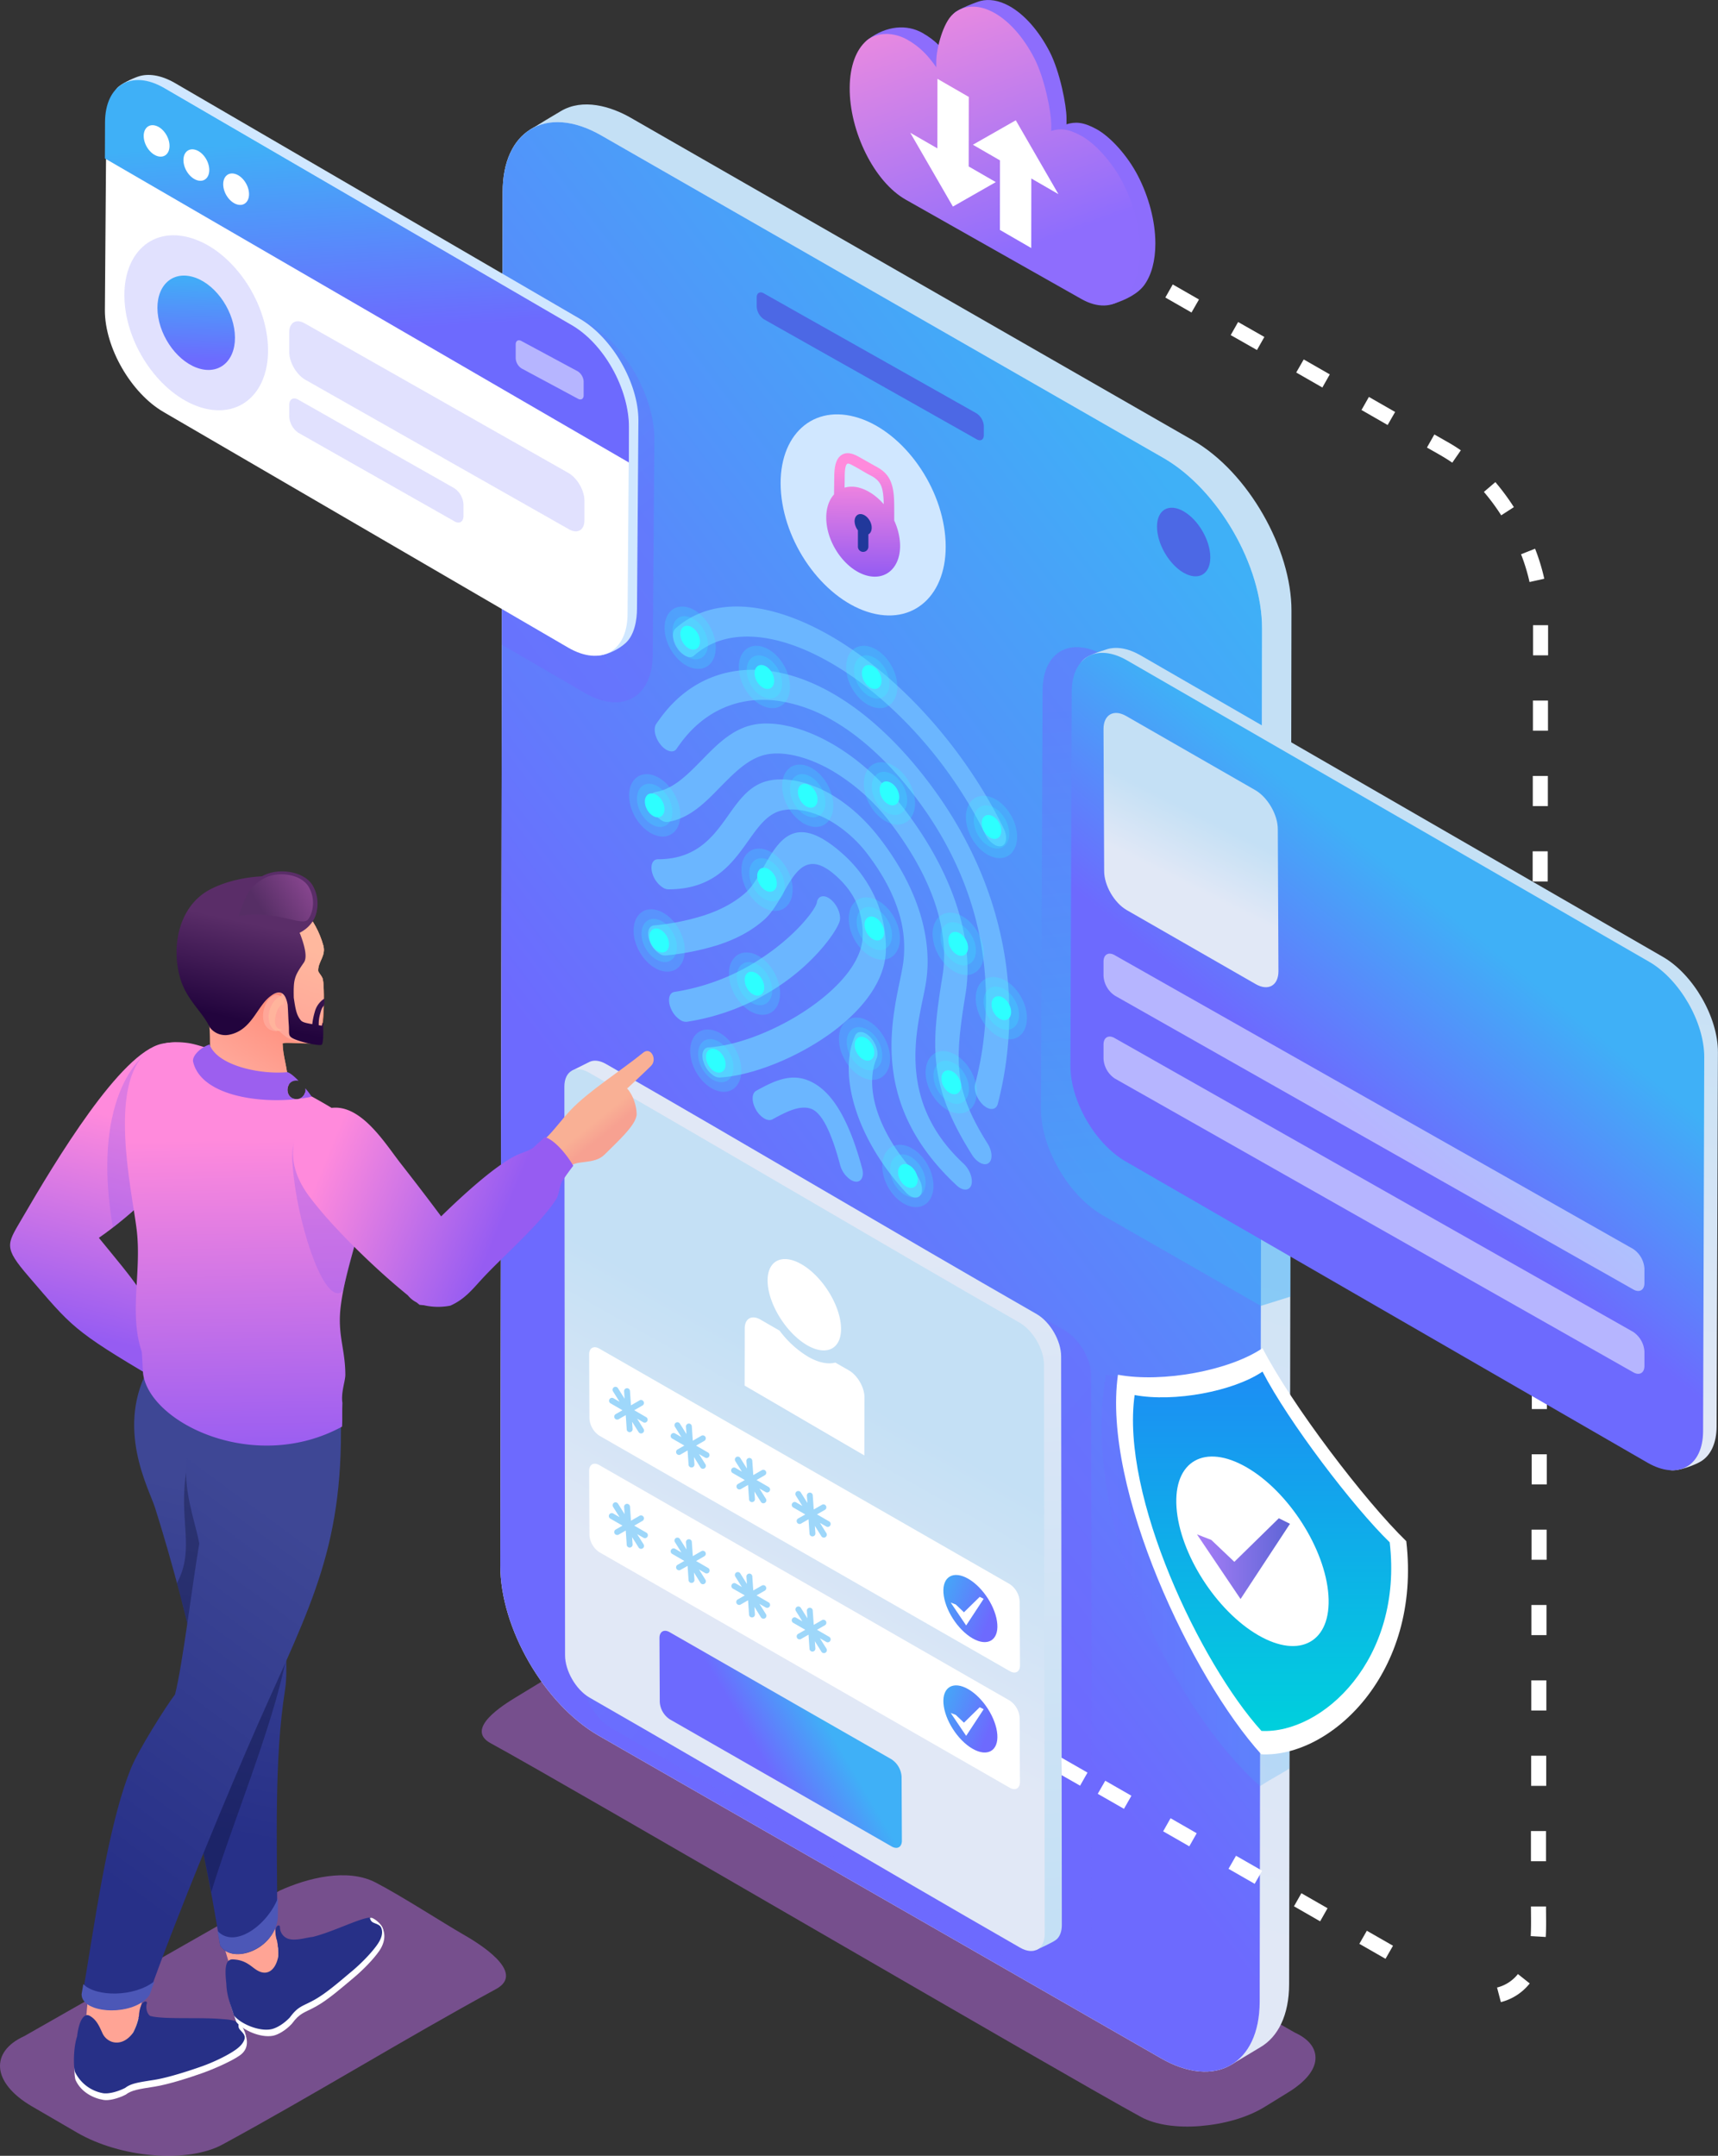 <svg xmlns="http://www.w3.org/2000/svg" xmlns:xlink="http://www.w3.org/1999/xlink" viewBox="0 0 928.05 1164.42"><rect x="0" y="0" width="928.05" height="1164.42" fill="#333333" stroke="none"/><defs><style>.cls-1{isolation:isolate;}.cls-2{fill:#bb6ce9;}.cls-10,.cls-11,.cls-12,.cls-13,.cls-14,.cls-15,.cls-16,.cls-17,.cls-18,.cls-19,.cls-2,.cls-20,.cls-21,.cls-22,.cls-23,.cls-24,.cls-25,.cls-27,.cls-28,.cls-29,.cls-3,.cls-30,.cls-31,.cls-32,.cls-33,.cls-35,.cls-36,.cls-37,.cls-38,.cls-39,.cls-4,.cls-40,.cls-41,.cls-43,.cls-44,.cls-45,.cls-46,.cls-47,.cls-48,.cls-49,.cls-5,.cls-50,.cls-55,.cls-6,.cls-7,.cls-8,.cls-9{fill-rule:evenodd;}.cls-10,.cls-2,.cls-37,.cls-41,.cls-45,.cls-51,.cls-52{opacity:0.5;}.cls-3{fill:url(#GradientFill_6);}.cls-4,.cls-41,.cls-53{fill:#fff;}.cls-5{fill:url(#linear-gradient);}.cls-6{fill:#4c68e5;}.cls-7{fill:#d0e7ff;}.cls-8{fill:url(#linear-gradient-2);}.cls-9{fill:#21389b;}.cls-10,.cls-20,.cls-23,.cls-37,.cls-45,.cls-51,.cls-52{mix-blend-mode:multiply;}.cls-10{fill:url(#linear-gradient-3);}.cls-11{fill:url(#GradientFill_6-2);}.cls-12{fill:url(#GradientFill_6-3);}.cls-13{fill:url(#linear-gradient-4);}.cls-14{fill:url(#linear-gradient-5);}.cls-15{fill:url(#linear-gradient-6);}.cls-16{fill:#9ed7fa;}.cls-17{fill:#ffa495;}.cls-18{fill:#273087;}.cls-19{fill:url(#linear-gradient-7);}.cls-20,.cls-34{fill:#9c5fef;}.cls-20{opacity:0.35;}.cls-21{fill:url(#linear-gradient-8);}.cls-22{fill:#4c57b7;}.cls-23{fill:#060921;opacity:0.3;}.cls-24{fill:url(#linear-gradient-9);}.cls-25{fill:url(#linear-gradient-10);}.cls-26{fill:#e7a376;}.cls-27{fill:url(#linear-gradient-11);}.cls-28{fill:url(#linear-gradient-12);}.cls-29{fill:#ffa698;}.cls-30{fill:#ffb49c;}.cls-31{fill:url(#linear-gradient-13);}.cls-32{fill:#5a2d68;}.cls-33{fill:url(#linear-gradient-14);}.cls-35{fill:url(#GradientFill_7);}.cls-36{fill:url(#linear-gradient-15);}.cls-37{fill:url(#linear-gradient-16);}.cls-38{fill:url(#linear-gradient-17);}.cls-39{fill:#6d6afd;}.cls-39,.cls-43{opacity:0.2;}.cls-40{fill:url(#linear-gradient-18);}.cls-42{fill:#6bb6ff;}.cls-43,.cls-44{fill:#2dffff;}.cls-45{fill:url(#linear-gradient-19);}.cls-46{fill:url(#GradientFill_6-4);}.cls-47{fill:url(#linear-gradient-20);}.cls-48{fill:url(#GradientFill_6-5);}.cls-49{fill:#8d6dfc;}.cls-50{fill:url(#linear-gradient-21);}.cls-52{fill:url(#linear-gradient-22);}.cls-54{fill:url(#linear-gradient-23);}.cls-55{fill:url(#linear-gradient-24);}</style><linearGradient id="GradientFill_6" x1="547.53" y1="378.44" x2="377.65" y2="963.98" gradientUnits="userSpaceOnUse"><stop offset="0" stop-color="#c4e0f5"/><stop offset="1" stop-color="#e1e8f6"/></linearGradient><linearGradient id="linear-gradient" x1="372.71" y1="670.86" x2="734.77" y2="395.97" gradientUnits="userSpaceOnUse"><stop offset="0" stop-color="#6d6afe"/><stop offset="1" stop-color="#3fb0f7"/></linearGradient><linearGradient id="linear-gradient-2" x1="466.03" y1="310.37" x2="466.62" y2="253.32" gradientUnits="userSpaceOnUse"><stop offset="0" stop-color="#965cf2"/><stop offset="1" stop-color="#ff8adc"/></linearGradient><linearGradient id="linear-gradient-3" x1="498.88" y1="866.67" x2="-32.9" y2="399.3" xlink:href="#linear-gradient"/><linearGradient id="GradientFill_6-2" x1="458.76" y1="1045.07" x2="434.82" y2="669.28" xlink:href="#GradientFill_6"/><linearGradient id="GradientFill_6-3" x1="467.66" y1="756.54" x2="398.68" y2="879.91" xlink:href="#GradientFill_6"/><linearGradient id="linear-gradient-4" x1="409.97" y1="946.37" x2="443.59" y2="926.59" xlink:href="#linear-gradient"/><linearGradient id="linear-gradient-5" x1="535.04" y1="873.11" x2="502.91" y2="860.41" xlink:href="#linear-gradient"/><linearGradient id="linear-gradient-6" x1="535.04" y1="932.74" x2="502.91" y2="920.04" xlink:href="#linear-gradient"/><linearGradient id="linear-gradient-7" x1="43.92" y1="720.77" x2="72.58" y2="605.75" xlink:href="#linear-gradient-2"/><linearGradient id="linear-gradient-8" x1="130.38" y1="807.73" x2="93.26" y2="985.3" gradientUnits="userSpaceOnUse"><stop offset="0" stop-color="#3e4795"/><stop offset="1" stop-color="#273088"/></linearGradient><linearGradient id="linear-gradient-9" x1="163.46" y1="827.78" x2="36.89" y2="1000.41" xlink:href="#linear-gradient-8"/><linearGradient id="linear-gradient-10" x1="136.66" y1="789.6" x2="133.46" y2="615.15" xlink:href="#linear-gradient-2"/><linearGradient id="linear-gradient-11" x1="137.22" y1="528.39" x2="112.6" y2="567.24" gradientUnits="userSpaceOnUse"><stop offset="0" stop-color="#ff8a78"/><stop offset="0.37" stop-color="#ff9584"/><stop offset="1" stop-color="#ffa799"/></linearGradient><linearGradient id="linear-gradient-12" x1="144.29" y1="504.96" x2="130.61" y2="545.56" gradientUnits="userSpaceOnUse"><stop offset="0" stop-color="#ffb89e"/><stop offset="1" stop-color="#ffa799"/></linearGradient><linearGradient id="linear-gradient-13" x1="142.83" y1="500.48" x2="131.36" y2="551.4" gradientUnits="userSpaceOnUse"><stop offset="0" stop-color="#5a2d68"/><stop offset="1" stop-color="#22043d"/></linearGradient><linearGradient id="linear-gradient-14" x1="168.63" y1="476.98" x2="142.22" y2="493.08" gradientUnits="userSpaceOnUse"><stop offset="0" stop-color="#8a4791"/><stop offset="1" stop-color="#562e65"/></linearGradient><linearGradient id="GradientFill_7" x1="327.96" y1="600.28" x2="333.61" y2="607.32" gradientUnits="userSpaceOnUse"><stop offset="0" stop-color="#f9b095"/><stop offset="1" stop-color="#f7a191"/></linearGradient><linearGradient id="linear-gradient-15" x1="269.69" y1="663.24" x2="176.33" y2="624.52" xlink:href="#linear-gradient-2"/><linearGradient id="linear-gradient-16" x1="322.63" y1="295.35" x2="167.07" y2="85.5" xlink:href="#linear-gradient"/><linearGradient id="linear-gradient-17" x1="199.44" y1="178.59" x2="193.42" y2="74.36" xlink:href="#linear-gradient"/><linearGradient id="linear-gradient-18" x1="105.53" y1="195.04" x2="106.52" y2="147.78" xlink:href="#linear-gradient"/><linearGradient id="linear-gradient-19" x1="617.96" y1="380.31" x2="641.45" y2="632.2" xlink:href="#linear-gradient"/><linearGradient id="GradientFill_6-4" x1="767.89" y1="481.08" x2="729.87" y2="740.65" xlink:href="#GradientFill_6"/><linearGradient id="linear-gradient-20" x1="727.47" y1="600.34" x2="802.08" y2="508.77" xlink:href="#linear-gradient"/><linearGradient id="GradientFill_6-5" x1="652.07" y1="441.88" x2="635.26" y2="475.22" xlink:href="#GradientFill_6"/><linearGradient id="linear-gradient-21" x1="496.01" y1="-24.84" x2="552.78" y2="134.67" gradientUnits="userSpaceOnUse"><stop offset="0" stop-color="#fd90da"/><stop offset="1" stop-color="#8e6dfd"/></linearGradient><linearGradient id="linear-gradient-22" x1="595.11" y1="847.89" x2="696.7" y2="847.89" xlink:href="#linear-gradient"/><linearGradient id="linear-gradient-23" x1="681.74" y1="742.79" x2="681.74" y2="932.02" gradientUnits="userSpaceOnUse"><stop offset="0" stop-color="#1c8ef4"/><stop offset="1" stop-color="#00cfdd"/></linearGradient><linearGradient id="linear-gradient-24" x1="646.58" y1="841.86" x2="696.83" y2="841.86" gradientUnits="userSpaceOnUse"><stop offset="0" stop-color="#a77ef7"/><stop offset="1" stop-color="#5e65d6"/></linearGradient></defs><g class="cls-1"><g id="Layer_2" data-name="Layer 2"><path class="cls-2" d="M699.52,1097.9,354.78,901c-12.79-5.85-31.59-11.36-44.14-3.72l-32.11,19.56c-6.46,3.94-27.7,17-13.49,24.72,41.79,22.73,308.84,178.76,351.28,201.85,8,4.37,19.77,5.94,32.1,4.92s25-4.34,34.76-10.35l12.83-7.91c9.06-5.59,14.08-11.7,14.57-17.56S707.37,1101.49,699.52,1097.9Z"/><path class="cls-3" d="M696.37,1071.65c0,16.78-6,28.59-15.59,34.15l-15.18,9.12c-52.07-22.22-32.75-286.1-35.92-361.12l16-393.71c-13.45-23.49-65.17-44-53.1-92L440,196.68c-6.78-4.61-184.88-107.75-152.91-127.09C292.4,66.36,297.69,63.1,303,60c11.8-7,26.85-2.67,37.89,3.71h0L644.55,237.92c29.81,17.18,53.19,58.73,53.09,92Z"/><path class="cls-4" d="M271.53,103.72c0-16.45,5.74-28.13,15-33.82,9.73-6,23.37-5.35,38.47,3.37L628.65,247.45c29.39,17,53.19,58.19,53.09,92l-1.26,741.77c-.1,33.77-24.05,47.42-53.45,30.45L323.35,937.45c-29.42-17-53.19-58.19-53.09-92Z"/><path class="cls-5" d="M271.53,103.72c0-16.45,5.74-28.13,15-33.82,9.73-6,23.37-5.35,38.47,3.37L628.65,247.45c29.39,17,53.19,58.19,53.09,92l-1.26,741.77c-.1,33.77-24.05,47.42-53.45,30.45L323.35,937.45c-29.42-17-53.19-58.19-53.09-92Z"/><path class="cls-6" d="M639.34,309.33c8,4.59,14.43.9,14.46-8.24s-6.41-20.28-14.37-24.88S625,275.3,625,284.45,631.38,304.73,639.34,309.33Z"/><path class="cls-6" d="M408.76,160.68c0-2.49,1.77-3.47,3.94-2.18,31.56,17.83,83.28,46.94,114.83,64.77a8.81,8.81,0,0,1,3.92,6.85v4.93c0,2.49-1.77,3.47-3.94,2.18C496,219.4,444.23,190.29,412.68,172.46a8.81,8.81,0,0,1-3.92-6.85Z"/><path class="cls-7" d="M461.68,225.1c24.49,6.48,46.41,35.47,48.94,64.75s-15.26,47.77-39.76,41.29-46.41-35.47-48.94-64.75S437.18,218.62,461.68,225.1Z"/><path class="cls-8" d="M450.54,267l.12-9.41c0-5.67,1-9.34,3.17-11.24,2.55-2.29,5.88-2,10.06.38l9.08,5.11c4.42,2.26,7,5,8.42,8.89,1.37,3.59,1.66,7.93,1.66,13.64v6.8a34.3,34.3,0,0,1,3.06,11.27c1.14,13.09-6.82,21.36-17.78,18.46S447.57,295,446.44,282c-.55-6.37,1.05-11.6,4.1-14.95Zm26.84,5.33c-.07-4.08-.37-7.22-1.27-9.61s-2.69-4.32-5.8-5.89-6.17-3.62-9.27-5.21c-1.85-1.08-3-1.46-3.45-1.07-.85.76-1.28,3.06-1.28,7l-.08,5.84a14.85,14.85,0,0,1,8,.06C469,264.77,473.64,268,477.38,272.33Z"/><path class="cls-9" d="M469.1,288.62v6.65a2.83,2.83,0,0,1-5.66,0v-8.83a8.31,8.31,0,0,1-1.77-4.36c-.27-3,1.58-4.95,4.12-4.28s4.82,3.68,5.08,6.72C471,286.49,470.32,288,469.1,288.62Z"/><path class="cls-10" d="M315.23,583.88c0-8.9,6.33-12.5,14.07-8,82.09,47.08,164,95.82,246.11,142.91,7.74,4.47,14,15.32,14,24.21l.41,325c0,8.89-6.34,12.48-14.08,8-82.09-47.09-164-95.83-246.11-142.91-7.75-4.47-14-15.32-14-24.21Z"/><path class="cls-11" d="M309.07,578.24l9.42-4.71c2.36-1.1,5.49-.79,8.92,1.19C405,619.21,482.41,665.28,560,709.78c7.31,4.22,13.23,14.48,13.21,22.88l.38,307.12c0,3.51-1.06,6.15-2.81,7.72s-8.61,4.53-11,5.76c-77.59-44.5-154.46-96.47-232-141-7.32-4.23-13.24-14.48-13.21-22.89Z"/><path class="cls-12" d="M304.87,586.92c0-8.41,6-11.81,13.29-7.58,77.58,44.5,155,90.56,232.59,135.06,7.32,4.22,13.24,14.48,13.21,22.88l.39,307.12c0,8.41-6,11.8-13.31,7.58-77.58-44.5-155-90.57-232.58-135.06-7.33-4.23-13.24-14.48-13.22-22.89Z"/><path class="cls-4" d="M402.3,717.51c0-2.59.9-4.43,2.36-5.33s3.68-.84,6.06.53l10.4,6a54.09,54.09,0,0,0,15.35,14.06c5.68,3.29,10.78,4.25,14.77,3.21l7.36,4.22c4.63,2.68,8.38,9.18,8.37,14.5l-.06,31.43c-21.56-12.54-43.11-25.18-64.67-37.74l.06-30.85ZM436,726.59c10.93,6.31,19.11,1.65,18.27-10.43s-10.37-27-21.29-33.29-19.11-1.65-18.27,10.42S425.12,720.27,436,726.59Z"/><path class="cls-4" d="M318.25,731.57c0-3.48,2.47-4.89,5.51-3.14Q434.57,792,545.33,855.55A12.07,12.07,0,0,1,550.8,865L551,899.5c0,3.48-2.48,4.89-5.51,3.14Q434.65,839.09,323.88,775.52A12.06,12.06,0,0,1,318.4,766Z"/><path class="cls-13" d="M356.24,884.74c0-3.49,2.48-4.9,5.51-3.14q59.88,34.33,119.8,68.63a12.12,12.12,0,0,1,5.48,9.49l.16,34.47c0,3.48-2.49,4.89-5.52,3.14Q421.79,963,361.87,928.69a12.07,12.07,0,0,1-5.47-9.48Z"/><path class="cls-4" d="M318.25,794.5c0-3.49,2.47-4.9,5.51-3.14Q434.57,854.9,545.33,918.47A12.07,12.07,0,0,1,550.8,928l.16,34.47c0,3.48-2.48,4.89-5.51,3.14Q434.65,902,323.88,838.45A12.06,12.06,0,0,1,318.4,829Z"/><path class="cls-14" d="M525.31,884.89c-8-4.64-15-15.6-15.66-24.47s5.4-12.31,13.43-7.66,15,15.6,15.66,24.47S533.34,889.53,525.31,884.89Z"/><polygon class="cls-4" points="529.24 862.5 531.37 863.56 521.91 877.96 513.56 865.58 516.31 866.65 520.72 870.84 529.24 862.5"/><path class="cls-15" d="M525.31,944.52c-8-4.64-15-15.6-15.66-24.47s5.4-12.31,13.43-7.66,15,15.6,15.66,24.47S533.34,949.16,525.31,944.52Z"/><polygon class="cls-4" points="529.24 922.13 531.37 923.2 521.91 937.59 513.56 925.21 516.31 926.28 520.72 930.47 529.24 922.13"/><path class="cls-16" d="M337.14,751.57a1.59,1.59,0,1,1,3.17-.22l.53,7.72,4.53-2.61a1.59,1.59,0,1,1,1.58,2.75l-4.34,2.5,6.51,3.77a1.59,1.59,0,0,1-1.59,2.75l-3.35-1.94,3.51,5.58a1.59,1.59,0,0,1-2.69,1.69l-3.55-5.64.28,3.93a1.59,1.59,0,0,1-3.18.22l-.53-7.72-3.93,2.26a1.59,1.59,0,0,1-1.58-2.75l3.74-2.15-6.51-3.77a1.59,1.59,0,0,1,1.59-2.75l3.35,1.94-3.51-5.58a1.59,1.59,0,1,1,2.69-1.69l3.55,5.64Z"/><path class="cls-16" d="M370.55,770.67a1.59,1.59,0,1,1,3.17-.21l.53,7.71,4.53-2.61a1.59,1.59,0,1,1,1.58,2.75l-4.34,2.5,6.51,3.77a1.59,1.59,0,0,1-1.59,2.75l-3.34-1.93,3.5,5.57a1.59,1.59,0,0,1-2.69,1.69L374.87,787l.27,3.94a1.59,1.59,0,0,1-3.18.21l-.53-7.71-3.93,2.26a1.59,1.59,0,0,1-1.58-2.75l3.74-2.16-6.51-3.76a1.59,1.59,0,1,1,1.59-2.75l3.35,1.93-3.5-5.58a1.58,1.58,0,1,1,2.68-1.69l3.55,5.65Z"/><path class="cls-16" d="M403.21,789.25a1.59,1.59,0,1,1,3.17-.22l.54,7.72,4.52-2.61a1.59,1.59,0,1,1,1.58,2.75l-4.34,2.5,6.52,3.77a1.59,1.59,0,1,1-1.6,2.75L410.26,804l3.5,5.58a1.59,1.59,0,0,1-2.69,1.69l-3.54-5.64.27,3.94a1.59,1.59,0,1,1-3.17.21l-.54-7.72-3.92,2.26a1.59,1.59,0,0,1-1.59-2.75l3.75-2.15-6.52-3.77a1.59,1.59,0,1,1,1.59-2.75l3.35,1.94-3.5-5.58a1.59,1.59,0,1,1,2.69-1.69l3.54,5.64Z"/><path class="cls-16" d="M435.87,807.82a1.59,1.59,0,0,1,3.17-.21l.54,7.71,4.53-2.6a1.59,1.59,0,0,1,1.58,2.75l-4.35,2.5,6.52,3.76a1.59,1.59,0,1,1-1.59,2.75l-3.35-1.93,3.5,5.58a1.59,1.59,0,0,1-2.69,1.69l-3.54-5.64.27,3.93a1.59,1.59,0,1,1-3.17.21l-.54-7.71-3.92,2.26a1.59,1.59,0,1,1-1.58-2.75L435,818l-6.52-3.77a1.59,1.59,0,0,1,1.6-2.75l3.34,1.93-3.5-5.57a1.59,1.59,0,1,1,2.69-1.69l3.54,5.64Z"/><path class="cls-16" d="M337.14,813.89a1.59,1.59,0,0,1,3.17-.21l.53,7.71,4.53-2.6a1.59,1.59,0,1,1,1.58,2.75l-4.34,2.5,6.51,3.76a1.59,1.59,0,1,1-1.59,2.75l-3.35-1.93,3.51,5.58a1.59,1.59,0,0,1-2.69,1.69l-3.55-5.65.28,3.94a1.59,1.59,0,0,1-3.18.21l-.53-7.71-3.93,2.26a1.59,1.59,0,0,1-1.58-2.75l3.74-2.15-6.51-3.77a1.59,1.59,0,1,1,1.59-2.75l3.35,1.93-3.51-5.57a1.6,1.6,0,0,1,.5-2.19,1.58,1.58,0,0,1,2.19.5l3.55,5.64Z"/><path class="cls-16" d="M370.55,833a1.59,1.59,0,0,1,3.17-.21l.53,7.72,4.53-2.61a1.59,1.59,0,1,1,1.58,2.75l-4.34,2.5,6.51,3.76a1.59,1.59,0,0,1-1.59,2.76l-3.34-1.94,3.5,5.58a1.59,1.59,0,0,1-2.69,1.69l-3.54-5.64.27,3.93a1.59,1.59,0,1,1-3.18.21l-.53-7.71L367.5,848a1.59,1.59,0,0,1-1.58-2.75l3.74-2.15-6.51-3.77a1.59,1.59,0,1,1,1.59-2.75l3.35,1.94-3.5-5.58a1.58,1.58,0,1,1,2.68-1.69l3.55,5.64Z"/><path class="cls-16" d="M403.21,851.57a1.59,1.59,0,0,1,3.17-.21l.54,7.71,4.52-2.6a1.59,1.59,0,1,1,1.58,2.75l-4.34,2.5,6.52,3.76a1.59,1.59,0,1,1-1.6,2.75l-3.34-1.93,3.5,5.58a1.58,1.58,0,0,1-.5,2.19,1.6,1.6,0,0,1-2.19-.5l-3.54-5.65.27,3.94a1.59,1.59,0,1,1-3.17.21l-.54-7.71-3.92,2.26a1.59,1.59,0,1,1-1.59-2.75l3.75-2.15L395.81,858a1.59,1.59,0,0,1,1.59-2.75l3.35,1.93-3.5-5.57a1.59,1.59,0,1,1,2.69-1.69l3.54,5.64Z"/><path class="cls-16" d="M435.87,870.15a1.59,1.59,0,1,1,3.17-.21l.54,7.71,4.53-2.61a1.59,1.59,0,0,1,1.58,2.75l-4.35,2.51,6.52,3.76a1.59,1.59,0,1,1-1.59,2.75l-3.35-1.93,3.5,5.57a1.59,1.59,0,0,1-2.69,1.7l-3.54-5.65.27,3.94a1.59,1.59,0,0,1-3.17.21l-.54-7.71-3.92,2.26a1.59,1.59,0,1,1-1.58-2.75L435,880.3l-6.52-3.77a1.59,1.59,0,0,1,1.6-2.75l3.34,1.93-3.5-5.57a1.59,1.59,0,0,1,2.69-1.7l3.54,5.65Z"/><path class="cls-2" d="M13.05,1099.81l138-78.61c15.05-6.87,36.59-12.35,51.92-4.37,14,7.27,37,22.15,47.15,27.95,7.73,4.41,34.55,20.48,17.84,29.56-49.15,26.73-97.79,56.79-147.7,83.94-9.44,5.13-23.25,7-37.74,5.79s-29.24-5.41-40.88-12.18l-24.48-14.24C6.36,1131.34.62,1123.89.05,1117-.51,1110.26,3.82,1104,13.05,1099.81Z"/><path class="cls-4" d="M54,1096.05c3.13-.07,13.67-10,23.66-5,12,6,34.77.68,46.26,3.44,2,.5,6-1,6.84.4,2.48,4.4,4.88,11-1.21,15.29-4.48,3.17-14.08,7.37-20.37,9.6-6.68,2.37-18.11,6.09-25.77,7.29-8.49,1.33-12.36,1.88-15.53,4.33-4.54,2.29-9.23,3.27-11.85,2.85-5.6-.89-12.12-4.17-15.11-10.54-1-2-1-11,.12-16.73.87-4.56,3.35-9.75,5.34-14.6Z"/><path class="cls-17" d="M78.56,1074.74c-3.79,9.11-2.63,23.2-11.62,28.1-6,3.27-15.43,3.3-19.53-6-2.29-5.21.75-14.11.08-25.55Z"/><path class="cls-18" d="M81.06,1088.85c6.9,2,25.92.66,38,1.64,5.17.41,9.8.37,12.22,5.07,2.22,4.32,1.06,8-4,11.58-4.48,3.17-12.08,6.78-18.37,9-6.68,2.36-18.11,6.09-25.77,7.29-8.49,1.33-12.36,1.87-15.53,4.32-4.54,2.29-9.24,3.27-11.85,2.86a20.9,20.9,0,0,1-15.11-11.22c-.95-2-1-10.28.12-16.06a29.41,29.41,0,0,1,.88-3.4c1-9,3.94-12.71,6.75-11.16,3.86,2.12,5.32,5.94,6.79,9.07a8.83,8.83,0,0,0,5.24,5c4.61,1.46,8.82-1.12,11.55-5.07a32.64,32.64,0,0,0,3.16-9.17c0-.31,0-.62,0-.93.91-7.91,4.76-7.22,4.17-5.55S79,1087.23,81.06,1088.85Z"/><path class="cls-4" d="M128.83,1094.23c-.1,3.06,4.59,3.34,3.23,8.72,2.26-2.21-.89-8.55-2.28-9.52C129.21,1093,128.73,1092.88,128.83,1094.23Z"/><path class="cls-4" d="M132.42,1064.69c2.91-1.14,9.41-14.08,20.5-12.82,4.48.51,11.68-.66,19-2.73,11.65-3.31,27.88-13.73,30.65-12,6,3.71,6.52,10.48,2.29,16.62-3.12,4.52-9,10.53-14.16,14.79-5.45,4.52-13.19,11.43-20,15.2-6.4,3.55-8.53,3.23-13.09,9.4-3.48,3.71-7.54,5.91-10.14,6.42-6.67,1.3-16.34-3-19.82-7.44-2.22-7.17-6.06-13.95-3.6-24.7Z"/><path class="cls-17" d="M147.81,1034.16c-.18,9.87,6.09,22.55-.47,30.41-4.39,5.25-13.14,8.74-20.39,1.56-4-4-4.49-13.4-9.32-23.78Z"/><path class="cls-18" d="M168.92,1046.2l2-.55c11.65-3.31,27.22-11.34,30-9.64,6,3.72,7.19,8.1,2.95,14.24-3.12,4.52-9,10.53-14.16,14.79-5.45,4.52-13.19,11.43-20,15.2-6.41,3.55-8.54,3.24-13.1,9.4-3.47,3.71-7.54,5.91-10.14,6.42-6.66,1.3-16.63-3-20.11-7.48-1.65-5.33-3.91-10.41-4.09-17.12-1-8.77-.36-13.24,3.45-13.13,7.11.21,10,4,13,5.78,6.32,3.94,10.55-1.15,11.58-7.45a36.76,36.76,0,0,0-.58-8.32c-.1-.29-.21-.58-.32-.86-2.07-7.69,1.76-8.46,1.83-6.7a6.6,6.6,0,0,0,5.86,6.72C160.92,1048.08,165.8,1046.46,168.92,1046.2Z"/><path class="cls-4" d="M200.19,1037c1.23,2.8,5.59,1,6.68,6.47,1.08-3-4.49-7.33-6.16-7.6C200,1035.76,199.52,1035.82,200.19,1037Z"/><path class="cls-19" d="M15.46,689.46C38.64,716.35,39,718.44,84.25,745l8.62-16.95c-15.2-31.1-19.74-35.25-39.46-59.46C71.34,656.2,90.61,637.25,99.8,625c29.52-39.41,13.13-66.79-12.38-61.24-22.24,4.84-56.95,62.42-75.82,94.89C3.73,672.16,1.83,673.64,15.46,689.46Z"/><path class="cls-20" d="M61,663c15.53-12,30.87-27.49,38.76-38,29.52-39.41,12.27-66-13.23-60.45C73.26,568.59,49.52,596.75,61,663Z"/><path class="cls-21" d="M141.1,767.66c2.55,28.59,16.88,119.91,12.89,145-6,37.69-4.28,83.24-4.21,123.25-1,16.81-24.13,25.6-30.86,14.92-5.4-35.76-13.09-67.08-16.21-86.95-3.5-22.24-2.34-49.28,3.3-63.9-2.31-16-13.21-57.18-22.3-85.73-3.29-10.31-21.89-43.6-2.63-76.69Z"/><path class="cls-22" d="M150.15,1025.16c0,3-.09,7.49-.08,10.4-1,16.81-24.42,25.93-31.15,15.25-.4-2.64-1-5.25-1.39-7.83C126.58,1052.73,144.31,1040.06,150.15,1025.16Z"/><path class="cls-23" d="M154.61,895.63c-7.54,37.8-28.85,88.3-40.49,126.31-6.06-32.57-21.22-88-8.11-122-1.32-9.1-5.42-26.38-10.39-44.85,10.09-19.12.45-34.39,5.21-61.32,26.71-4.65-13.6-37.25,42.92-2.92C148.8,831.44,153.55,857,154.61,895.63Z"/><path class="cls-24" d="M139.25,931.48c-15.4,34.88-43.83,103.3-58.95,146.11-7.82,11.37-35.71,10.18-35.66-.42,6.16-35.79,13.4-91,26.24-122.38,3.94-9.6,18.45-32.72,23.67-39.58,4.07-15.79,9.16-58.45,13.1-81.54-3.53-19.1-18.94-51,10.66-78.8,11.95,8.49,48.88,13.81,65.62,4.35C186.64,834.67,168.12,866.14,139.25,931.48Z"/><path class="cls-22" d="M83.43,1070.13c-.67,1.87-2,5.65-2.64,7.44-8.06,11.7-36.77,10.48-36.71-.44q.45-2.66.92-5.44C51.85,1078.67,72.55,1078.76,83.43,1070.13Z"/><path class="cls-25" d="M184.17,704.67c4.38-32.66,22.47-64,12.46-89.74-2.15-5.52-5.91-8.19-10.17-11.61-3.52-2.82-11.68-7.69-21.74-13.07a4.58,4.58,0,0,1-4.6,3.4c-4.54,0-5.88-5-4-7.9-20.42-10.43-44.87-21.25-55.19-22.47-50.31-6.52-29.67,77.5-27,101.81,2.49,22.42-4.25,44.46,2.61,64.93.31,2.11.5,10.41.86,12.66,4.52,26.51,60.6,53.33,107.36,27.9.26-3.29,0-6.72.21-12.81-.86-5.68,1.59-11.78,1.58-15.25C186.5,728.1,182,720.72,184.17,704.67Z"/><path class="cls-20" d="M185.24,697.28c2-8.55,4.73-18.38,7.25-28.41,5.06-20.1,9.18-41,4.14-53.94-2.15-5.52-5.91-8.19-10.17-11.61-11.05-8.88-9.4,14.95-26.72,12.9-2.76,3.68-1.91,12-1,19.93C162,664.85,175.77,706.14,185.24,697.28Z"/><path class="cls-26" d="M174.17,528.33c-1-2.11-2.28-3.1-2.31-4.05-.16-4.86,4.32-7.94,2.74-13.63-8.13-29.13-40.19-43.3-65.27-23.38-13.73,10.9-15.33,27.26-11,42,2.74,9.22,10.46,16,14.22,22.07C114,553.56,114.21,558,114,563h0l-.06.38c0,1.07-.1,2.16-.18,3.25.93,13.62,24.22,16.18,42,18.66-.69-9.89-2.85-14.28-3.08-21.5-.47-1.45,15.67.84,18.85-.73C175.47,561.11,175.58,531.25,174.17,528.33Z"/><path class="cls-27" d="M174.17,528.33c-1-2.11-2.28-3.1-2.31-4.05-.16-4.86,4.32-7.94,2.74-13.63-8.13-29.13-40.19-43.3-65.27-23.38-13.73,10.9-15.33,27.26-11,42,2.74,9.22,10.46,16,14.22,22.07,1,1.61.85,13.84.93,17.13,4.16,15.65,32,19.35,42.27,16.82-.69-9.89-2.85-14.28-3.08-21.5-.47-1.45,15.51.68,18.69-.9C175.31,561,175.58,531.25,174.17,528.33Z"/><path class="cls-28" d="M170.92,563.05c-1.69.9-8.66.31-13.86-1.69-3.27-1.25-5.64-4.06-6.14-4.27-2.16-.87-6.93-7.64.47-18.44,7.21-10.52-36.48,16.42-38.79,12.68-3.76-6.08-11.48-12.85-14.22-22.07-4.38-14.73-2.78-31.09,11-42,25.07-19.92,57.14-5.75,65.27,23.38,1.58,5.69-2.9,8.77-2.74,13.63,0,1,1.29,1.94,2.31,4.05C175.58,531.25,174.75,561,170.92,563.05Z"/><path class="cls-29" d="M153,539c-9-8.38-17.66,18.26-3.2,18C144.11,551,148.39,541.52,153,539Z"/><path class="cls-30" d="M152.9,542.86c1.35-3.73.21-5.08-1.43-4.68-1.8.44-4.35,3-5.68,6.89-2.15,6.22.93,14.09,6.94,11-5.17.3-4.69-5.94-3.14-9.78C150.64,543.7,152.27,541.84,152.9,542.86Z"/><path class="cls-29" d="M150.52,544.54c1.45,2.7,1.95,4.3,1.49,5.22-.33.65-1.33,1.38-3-.2A9.39,9.39,0,0,1,150.52,544.54Z"/><path class="cls-31" d="M161.84,503.84l.35-.18c12.07-6.44,10.17-19.76,5.07-24.28-9.85-8.74-36.57-7.83-53.51.9-17.25,8.88-21.48,31-16.32,48.35,3.43,11.56,11.78,17.59,15.95,26.35A10.5,10.5,0,0,0,124,558.85c12-2.47,14.72-15.09,21.9-20.64,3.94-3.05,8-3.86,9.48,4.45.28,3.66.34,7.37.61,10.73.41,5.28-.9,6.27,3.57,8.08,4.3,1.74,12.66,3.45,14.09,2.89,1.12-.44,1.05-7,.84-12-.45,0-.47,1.69-.7,1.66-.44-.06-1-.17-1.61-.24a19.47,19.47,0,0,1,.71-6c.56-1.93.81-3.32,2-4.49.45-.45.44-3.11.24-3.87a12.17,12.17,0,0,0-5.11,7.21,36.23,36.23,0,0,0-1.33,6.56c-2.56-.49-5.14-.87-6.12-2-2.52-2.91-3-6.57-3.88-12.27-.21-10,.23-11.51,5.44-19,1.44-2.06,1.52-6.26-2.06-15.63C162,504.19,161.9,504,161.84,503.84Z"/><path class="cls-32" d="M168.53,498c-3.72,4.66-19.7-6.12-42.07-2,4.79-14.77,7.56-17.91,14.27-22.23,8.76-5.64,23.51-3.34,28.14,4.43C173.3,485.66,171.52,494.27,168.53,498Z"/><path class="cls-33" d="M166.41,496.61c-3.32,4.16-17.57-5.46-37.51-1.79,4.27-13.17,6.74-16,12.73-19.82,7.81-5,21-3,25.08,3.95C170.67,485.58,169.08,493.26,166.41,496.61Z"/><path class="cls-34" d="M161.3,593.52c2.46-.29,4.83-.68,7.06-1.15a35.36,35.36,0,0,0-3.48-4.57A4.88,4.88,0,0,1,161.3,593.52Z"/><path class="cls-34" d="M160.12,593.65c-6.45,0-6.44-10,0-10a6,6,0,0,1,1.15.11c-2.16-2.22-4.38-4.15-6-4.66-14.15,1.39-37.7-3.28-42.06-14.93-4.85,1.5-9.73,6.3-8.85,9.49,4.28,17.49,33.58,22.4,55.84,20Z"/><path class="cls-35" d="M294.27,615.33c4.82-4.47,8.46-9.86,13.94-15.69,9.63-10.25,27.43-21.43,39.25-31.08,4.13-3.37,7.7,3.69,4.26,7.12s-12.54,11.9-12.57,11.92l-.42.27c3.39,3.72,5.1,9.55,5.18,13.82.11,5.72-10.65,15.22-17.25,21.86-5.86,5.9-15.44,2.49-19.29,7C298.92,628.51,296.7,622.64,294.27,615.33Z"/><path class="cls-36" d="M238.3,657c12.19-11.93,29.44-27.58,40.68-33,3-1.45,7.43-2.57,9.3-4.29,2-1.86,5-4.61,6.09-5.55,5.06,1.57,11.32,8.69,15.31,15.49-2,2.57-3.94,5.3-5.88,8.15-1.44,2.11-1.86,7.61-3.28,9.83-8.82,13.77-29.48,31.44-40.74,43.81-5.1,5.6-9.06,10.44-16.49,13.78A34.38,34.38,0,0,1,229,705c-.78-.06-1.56-.13-2.37-.24l-1.6-1.29a14.53,14.53,0,0,1-4.71-3.81c-2.71-2.22-5.53-4.58-8.17-6.86-10-8.62-32.39-29.4-45.4-47-18.14-24.61-4.16-46.74,13.75-47.51,15.39-.65,27.8,19.68,35.85,30C223.63,637.59,231.82,648.27,238.3,657Z"/><path class="cls-37" d="M271.11,147.25,317.06,174c20.16,11.64,36.49,39.92,36.42,63.1l-.86,116.33c-.07,23.17-16.5,32.54-36.68,20.9l-44.83-26.11Z"/><path class="cls-7" d="M62.51,63.07c0-7.06-2.47-11.43.55-15.28,1.92-2.45,8.61-5.43,11.44-6.4,5.48-1.9,12.44-.92,20,3.45L313.08,172.1c17.59,10.16,31.84,34.83,31.78,55.05l-.76,101.48c0,6.26-1.33,14.29-6.14,18.69-3.42,3.13-9.42,6.27-13.89,6.64s-6.35-3.87-12-7.11L93.53,219.59c-17.61-10.17-31.83-34.83-31.78-55.05Z"/><path class="cls-4" d="M57.42,66.06c.06-20.22,14.37-28.4,32-18.23L308,175.1c17.59,10.15,31.83,34.82,31.78,55L339,331.62c-.06,20.22-14.4,28.39-32,18.23L88.44,222.59c-17.61-10.17-31.84-34.83-31.78-55.05Z"/><path class="cls-38" d="M56.73,66.12c.05-20.27,14.41-28.76,32.07-18.56L307.94,175.07c18.41,10.18,31.88,35.26,31.82,55.53l-.06,19.2L56.66,85.57Z"/><path class="cls-4" d="M83.88,67.82c3.84,1,7.26,5.55,7.66,10.13s-2.39,7.47-6.22,6.46-7.26-5.55-7.66-10.13S80.05,66.8,83.88,67.82Z"/><path class="cls-4" d="M105.35,80.85c3.84,1,7.27,5.55,7.66,10.14s-2.38,7.47-6.22,6.46-7.26-5.55-7.66-10.13S101.52,79.84,105.35,80.85Z"/><path class="cls-4" d="M126.83,93.89c3.83,1,7.26,5.55,7.66,10.13s-2.39,7.48-6.23,6.46-7.26-5.55-7.65-10.13S123,92.88,126.83,93.89Z"/><path class="cls-39" d="M102,128.2c21.31,5.64,40.38,30.86,42.59,56.35s-13.28,41.57-34.6,35.93-40.39-30.87-42.59-56.35S80.65,122.56,102,128.2Z"/><path class="cls-40" d="M103.81,149.46c11.49,3,21.77,16.64,23,30.38s-7.16,22.41-18.65,19.38-21.78-16.65-23-30.38S92.32,146.42,103.81,149.46Z"/><path class="cls-39" d="M156.25,179.48c0-5.39,3.84-7.51,8.54-4.72l142.43,80.79c4.7,2.79,8.5,9.43,8.48,14.83v10.67c0,5.4-3.84,7.52-8.53,4.73L164.73,205c-4.7-2.79-8.5-9.44-8.48-14.83Z"/><path class="cls-39" d="M156.25,218.74c0-3.18,2.27-4.43,5-2.79l84.11,47.71a11.28,11.28,0,0,1,5,8.76v6.3c0,3.19-2.27,4.44-5,2.79L161.26,233.8a11.23,11.23,0,0,1-5-8.75Z"/><path class="cls-41" d="M278.57,186.05c0-2,1.43-2.82,3.18-1.81l30.38,16.34a7,7,0,0,1,3.15,5.46v7.47c0,2-1.43,2.82-3.17,1.81L281.73,199a7,7,0,0,1-3.16-5.47Z"/><path class="cls-42" d="M439.86,585.17c9.67,5.58,18.6,18.87,25.86,45.9,1.2,4.45-.51,7.64-3.77,7.14a6.34,6.34,0,0,1-2.2-.81,14.07,14.07,0,0,1-5.93-8.19c-5-18.79-9.85-27.08-14.43-29.73a8.08,8.08,0,0,0-1.11-.54c-6.09-2.31-13.65,1.63-21,5.64-1.22.7-2.83.47-4.43-.46a12.73,12.73,0,0,1-4.47-4.73c-2.46-4.29-2.4-8.85.1-10.23,8.78-4.82,17.87-9.54,27.79-5.71A24.58,24.58,0,0,1,439.86,585.17Z"/><g class="cls-1"><path class="cls-42" d="M540.24,503.67A194.26,194.26,0,0,1,539,596.22c-.76,2.85-3.34,3.54-6.16,1.91a11.16,11.16,0,0,1-1.56-1.12c-3.34-3-5.38-8.08-4.53-11.43A177.34,177.34,0,0,0,528.18,501c-5.71-24.81-17.46-50.53-37.58-75.45-.44-.58-1-1.28-1.64-2.07-12.8-15.42-26-26.77-39-34.28a81.93,81.93,0,0,0-28.75-10.51c-21.75-3.23-41.15,5.1-54.36,23.82a20.12,20.12,0,0,0-1.34,1.91c-1.14,1.74-3.31,1.85-5.55.55a11.27,11.27,0,0,1-3-2.61c-3.06-3.66-4.18-8.72-2.51-11.28a24.57,24.57,0,0,1,1.46-2.08c14.67-20.85,36.41-30.09,60.95-26.46,10.68,1.6,21.86,5.61,33.19,12.15,15,8.66,30.26,21.75,45,39.52l1.93,2.37C520.1,445.24,533.66,475,540.24,503.67Z"/><path class="cls-42" d="M365.92,350.28c-2.74-4-3.21-8.85-1.06-10.81a45.6,45.6,0,0,1,15.93-9.22c19.17-6.43,43.43-.87,68,13.3,1.16.67,2.32,1.36,3.48,2.06C477.83,361.18,503.55,386,524,416.16a258.5,258.5,0,0,1,18.11,31.15c2.17,4.41,1.71,8.74-1,9.65a5,5,0,0,1-3.93-.71,13.16,13.16,0,0,1-4.94-5.61,234,234,0,0,0-16-27.53c-18.25-27-41.31-49.23-64.33-63.21-1-.63-2.08-1.25-3.12-1.85-21.79-12.58-43.24-17.55-60.13-11.9a40.11,40.11,0,0,0-13.79,8c-1.25,1.11-3.1,1-5-.09A12.26,12.26,0,0,1,365.92,350.28Z"/></g><g class="cls-1"><path class="cls-42" d="M494.33,633.63c3.18,3.46,4.62,8.6,3.2,11.44-1.08,2.06-3.39,2.33-5.81.94a11,11,0,0,1-2.54-2.09c-13-14.19-22-29.57-26.72-44-5.09-15.46-5.33-29.75-.61-40.43,1-2.3,3.39-2.65,5.9-1.2a10.74,10.74,0,0,1,2.33,1.87c3.22,3.39,4.78,8.51,3.48,11.47-3.37,7.7-3.24,17.84.36,28.74C477.44,611,484.27,622.62,494.33,633.63Z"/><path class="cls-42" d="M450.43,556.84C431.5,571.05,406.52,581,388.8,582a5.59,5.59,0,0,1-3.05-.86,13.67,13.67,0,0,1-5.53-7c-1.68-4.5-.54-8.24,2.53-8.42,16.55-1,40.11-10.42,58.15-23.94C455.31,531,466,517.93,466,505.27a44.4,44.4,0,0,0-3-16.71c-2.17-5.33-6-10.88-12.31-16.29a32.09,32.09,0,0,0-4.81-3.48c-11.31-6.53-16.84,3.19-22.47,13-3.16,5.65-6.41,11.24-10.62,15-7.08,6.25-15.49,10.54-24.66,13.55a139.75,139.75,0,0,1-28.48,5.73,5.31,5.31,0,0,1-3.23-.83,13.66,13.66,0,0,1-5.42-6.68c-1.77-4.45-.79-8.33,2.2-8.7a129.51,129.51,0,0,0,27.14-5.43c8.41-2.76,16.13-6.65,22.52-12.33,3.52-3.11,6.41-8.17,9.25-13.17,7.44-13.05,14.77-25.93,32.33-15.79a62.28,62.28,0,0,1,9.27,6.74,71,71,0,0,1,20,27.24,66.17,66.17,0,0,1,4.85,25.44C478.56,529.06,466.61,544.65,450.43,556.84Z"/><path class="cls-42" d="M520.51,628.51c3.34,3.14,5.22,8.26,4.2,11.52-.86,2.61-3.37,3.19-6.08,1.63a10.38,10.38,0,0,1-1.83-1.37c-44.93-41.76-36.09-84.57-30.73-110.42.78-3.68,1.43-7,1.84-9.79a63.87,63.87,0,0,0-2.86-28.7c-2.88-8.85-7.9-18.76-16-29.48a69.36,69.36,0,0,0-20.39-18.42c-.71-.41-1.41-.79-2.12-1.16-9.43-4.84-18.27-6-24.49-4.49-7.51,1.83-12.41,8.65-17.72,16.16-8.84,12.43-18.73,26.34-43.27,26.37a5.76,5.76,0,0,1-2.85-.87,13.92,13.92,0,0,1-5.65-7.24c-1.52-4.5-.26-8.13,2.85-8.14,21.15,0,30.07-12.56,38-23.7,6-8.53,11.64-16.29,21.33-18.63,8-1.94,19.22-.5,31.19,5.67,1,.5,1.95,1,2.93,1.6,9.07,5.24,18.46,13.25,27,24.56,10.38,13.64,16.88,26.58,20.68,38.29,4.8,14.88,5.25,27.57,3.85,37.43-.41,3.1-1.15,6.66-2,10.64C494,561.43,486.61,597.07,520.51,628.51Z"/><path class="cls-42" d="M533.46,617.62c2.61,4.15,2.88,8.9.57,10.58-1.26.95-3,.77-4.77-.24a12.53,12.53,0,0,1-4.14-4.16c-11.85-18.76-17.46-33.41-19.28-48.75-1.69-14.43.17-28.8,3.29-47.92,1.72-10.46,1.12-23.8-4.05-39.26-4.28-12.73-11.71-27.08-23.53-42.67a109.82,109.82,0,0,0-32.08-28.94l-1.67-.94c-13.38-7.35-26-9.7-34.57-7.62-9.29,2.24-16.62,9.8-24,17.25-8.34,8.6-16.68,17.09-28.43,19a5.34,5.34,0,0,1-3.43-.81,13.57,13.57,0,0,1-5.31-6.41c-1.85-4.46-1-8.46,2-8.94,9.73-1.57,17.31-9.35,25-17.18,7.93-8.13,15.91-16.28,26.9-18.93,10.5-2.52,25.63.23,41.63,9,.63.34,1.26.7,1.9,1.06,13.12,7.58,26.77,19.17,38.93,35.17,14,18.43,22.87,35.7,28.07,51.28,6.45,19.26,7.21,35.7,5.11,48.5-2.91,17.89-4.65,31.18-3.19,43.48C519.72,591.55,524.09,602.8,533.46,617.62Z"/></g><path class="cls-42" d="M419.49,533.45a123.55,123.55,0,0,1-48.41,18.44,5.34,5.34,0,0,1-3.38-.83,13.62,13.62,0,0,1-5.32-6.42c-1.85-4.45-1-8.46,2-8.89a117.59,117.59,0,0,0,46-17.58c19.86-12.84,30.35-27.29,30.89-30.74.52-3.24,3.22-4.22,6.25-2.47a11.46,11.46,0,0,1,1,.69c3.46,2.69,5.79,7.8,5.18,11.38C452.89,501.57,441.17,519.44,419.49,533.45Z"/><path class="cls-43" d="M354.68,491.52c7.6,2,14.4,11,15.18,20.09s-4.73,14.82-12.33,12.81-14.4-11-15.19-20.09S347.08,489.51,354.68,491.52Z"/><path class="cls-43" d="M355.12,496.58c5.26,1.39,10,7.62,10.51,13.91s-3.28,10.26-8.54,8.87-10-7.62-10.51-13.91S349.85,495.19,355.12,496.58Z"/><path class="cls-44" d="M355.56,501.66c2.91.77,5.52,4.22,5.82,7.71s-1.82,5.68-4.73,4.91-5.52-4.22-5.82-7.7S352.64,500.89,355.56,501.66Z"/><path class="cls-43" d="M412.91,458.73c7.6,2,14.4,11,15.19,20.09s-4.74,14.82-12.34,12.81-14.4-11-15.19-20.09S405.31,456.72,412.91,458.73Z"/><path class="cls-43" d="M413.35,463.79c5.26,1.39,10,7.62,10.51,13.91s-3.28,10.26-8.54,8.87-10-7.62-10.51-13.91S408.09,462.4,413.35,463.79Z"/><path class="cls-44" d="M413.79,468.87c2.91.77,5.52,4.22,5.82,7.71s-1.81,5.68-4.73,4.91-5.52-4.22-5.82-7.7S410.87,468.1,413.79,468.87Z"/><path class="cls-43" d="M470.88,485.06c7.6,2,14.4,11,15.19,20.09S481.33,520,473.73,518s-14.4-11-15.18-20.09S463.28,483.05,470.88,485.06Z"/><path class="cls-43" d="M471.32,490.12c5.26,1.39,10,7.62,10.51,13.91s-3.27,10.26-8.54,8.87-10-7.62-10.51-13.91S466.06,488.73,471.32,490.12Z"/><path class="cls-44" d="M471.76,495.2c2.91.77,5.52,4.22,5.82,7.71s-1.81,5.68-4.73,4.91-5.52-4.22-5.82-7.71S468.85,494.43,471.76,495.2Z"/><path class="cls-43" d="M406.14,514.84c7.6,2,14.4,11,15.19,20.09s-4.74,14.82-12.34,12.81-14.4-11-15.18-20.09S398.54,512.83,406.14,514.84Z"/><path class="cls-43" d="M406.58,519.9c5.26,1.39,10,7.62,10.51,13.91s-3.27,10.26-8.54,8.87-10-7.62-10.51-13.91S401.32,518.51,406.58,519.9Z"/><path class="cls-44" d="M407,525c2.91.77,5.52,4.22,5.82,7.7s-1.81,5.69-4.73,4.92-5.52-4.22-5.82-7.71S404.11,524.21,407,525Z"/><path class="cls-43" d="M385.24,556.45c7.6,2,14.4,11,15.18,20.09s-4.73,14.82-12.33,12.81-14.4-11-15.19-20.09S377.64,554.44,385.24,556.45Z"/><path class="cls-43" d="M385.68,561.51c5.26,1.39,10,7.62,10.51,13.91s-3.28,10.26-8.54,8.87-10-7.62-10.51-13.91S380.42,560.12,385.68,561.51Z"/><path class="cls-44" d="M386.12,566.59c2.91.77,5.52,4.22,5.82,7.7s-1.82,5.69-4.73,4.92-5.52-4.22-5.82-7.71S383.2,565.82,386.12,566.59Z"/><path class="cls-43" d="M465.58,550c7.59,2,14.39,11,15.18,20.09S476,584.9,468.43,582.89s-14.4-11-15.19-20.09S458,548,465.58,550Z"/><path class="cls-43" d="M466,555.05c5.27,1.39,10,7.62,10.52,13.91s-3.28,10.26-8.54,8.87-10-7.62-10.52-13.91S460.75,553.66,466,555.05Z"/><path class="cls-44" d="M466.45,560.13c2.92.77,5.53,4.22,5.83,7.7s-1.82,5.69-4.73,4.92-5.53-4.23-5.83-7.71S463.54,559.36,466.45,560.13Z"/><path class="cls-43" d="M489,618.72c7.6,2,14.4,11,15.19,20.09s-4.74,14.82-12.34,12.81-14.4-11-15.18-20.09S481.4,616.71,489,618.72Z"/><path class="cls-43" d="M489.44,623.78c5.26,1.39,10,7.62,10.52,13.91s-3.28,10.26-8.55,8.87-10-7.62-10.51-13.91S484.18,622.39,489.44,623.78Z"/><path class="cls-44" d="M489.88,628.86c2.92.77,5.52,4.22,5.82,7.71s-1.81,5.68-4.73,4.91-5.52-4.22-5.82-7.7S487,628.09,489.88,628.86Z"/><path class="cls-43" d="M512.42,568.12c7.6,2,14.4,11,15.18,20.09S522.87,603,515.27,601s-14.4-11-15.19-20.09S504.82,566.11,512.42,568.12Z"/><path class="cls-43" d="M512.86,573.18c5.26,1.39,10,7.62,10.51,13.91s-3.28,10.26-8.54,8.87-10-7.62-10.52-13.91S507.59,571.79,512.86,573.18Z"/><path class="cls-44" d="M513.3,578.26c2.91.77,5.52,4.22,5.82,7.7s-1.82,5.69-4.73,4.91-5.52-4.22-5.83-7.7S510.38,577.49,513.3,578.26Z"/><path class="cls-43" d="M516.2,493.34c7.6,2,14.4,11,15.18,20.09s-4.73,14.82-12.33,12.81-14.4-11-15.19-20.08S508.6,491.33,516.2,493.34Z"/><path class="cls-43" d="M516.64,498.4c5.26,1.4,10,7.62,10.51,13.91s-3.28,10.27-8.54,8.87-10-7.62-10.51-13.91S511.37,497,516.64,498.4Z"/><path class="cls-44" d="M517.08,503.49c2.91.77,5.52,4.22,5.82,7.7s-1.82,5.68-4.73,4.91-5.52-4.22-5.82-7.7S514.16,502.72,517.08,503.49Z"/><path class="cls-43" d="M479.05,412.08c7.6,2,14.4,11,15.19,20.09S489.5,447,481.9,445s-14.4-11-15.19-20.09S471.45,410.07,479.05,412.08Z"/><path class="cls-43" d="M479.49,417.14c5.26,1.4,10,7.62,10.51,13.91s-3.28,10.27-8.54,8.87S471.49,432.3,471,426,474.23,415.75,479.49,417.14Z"/><path class="cls-44" d="M479.93,422.23c2.91.77,5.52,4.22,5.82,7.7s-1.81,5.68-4.73,4.91-5.52-4.22-5.82-7.7S477,421.45,479.93,422.23Z"/><path class="cls-43" d="M434.91,413.36c7.6,2,14.4,11,15.18,20.09s-4.73,14.82-12.33,12.81-14.4-11-15.19-20.09S427.31,411.35,434.91,413.36Z"/><path class="cls-43" d="M435.35,418.42c5.26,1.39,10,7.62,10.51,13.91s-3.28,10.26-8.54,8.87-10-7.62-10.52-13.91S430.08,417,435.35,418.42Z"/><path class="cls-44" d="M435.79,423.5c2.91.77,5.52,4.22,5.82,7.71s-1.82,5.68-4.73,4.91-5.52-4.22-5.83-7.7S432.87,422.73,435.79,423.5Z"/><path class="cls-43" d="M352.22,418.55c7.6,2,14.4,11,15.19,20.09s-4.74,14.82-12.34,12.81-14.4-11-15.18-20.09S344.62,416.54,352.22,418.55Z"/><path class="cls-43" d="M352.66,423.61c5.26,1.39,10,7.62,10.51,13.91s-3.27,10.26-8.54,8.87-10-7.62-10.51-13.91S347.4,422.22,352.66,423.61Z"/><path class="cls-44" d="M353.1,428.69c2.92.77,5.52,4.22,5.82,7.7s-1.81,5.69-4.73,4.92-5.52-4.23-5.82-7.71S350.19,427.92,353.1,428.69Z"/><path class="cls-43" d="M371.4,328c7.6,2,14.4,11,15.19,20.09s-4.74,14.82-12.34,12.81-14.4-11-15.18-20.09S363.8,326,371.4,328Z"/><path class="cls-43" d="M371.84,333.06c5.26,1.39,10,7.62,10.52,13.91s-3.28,10.26-8.54,8.87-10-7.62-10.52-13.91S366.58,331.67,371.84,333.06Z"/><path class="cls-44" d="M372.28,338.14c2.92.77,5.52,4.22,5.83,7.7s-1.82,5.69-4.74,4.92-5.52-4.22-5.82-7.71S369.37,337.37,372.28,338.14Z"/><path class="cls-43" d="M469.47,349.2c7.6,2,14.4,11,15.19,20.09s-4.74,14.82-12.34,12.81-14.4-11-15.18-20.09S461.87,347.19,469.47,349.2Z"/><path class="cls-43" d="M469.91,354.26c5.26,1.39,10,7.62,10.51,13.91s-3.27,10.26-8.54,8.87-10-7.62-10.51-13.91S464.65,352.87,469.91,354.26Z"/><path class="cls-44" d="M470.35,359.34c2.91.77,5.52,4.22,5.82,7.7s-1.81,5.69-4.73,4.92-5.52-4.23-5.82-7.71S467.44,358.57,470.35,359.34Z"/><path class="cls-43" d="M534.18,430.21c7.6,2,14.4,11,15.18,20.09s-4.73,14.82-12.33,12.81-14.4-11-15.19-20.09S526.58,428.2,534.18,430.21Z"/><path class="cls-43" d="M534.61,435.27c5.27,1.4,10,7.62,10.52,13.91s-3.28,10.26-8.54,8.87-10-7.62-10.52-13.91S529.35,433.88,534.61,435.27Z"/><path class="cls-44" d="M535.06,440.36c2.91.77,5.52,4.22,5.82,7.7s-1.82,5.68-4.73,4.91-5.52-4.22-5.83-7.7S532.14,439.58,535.06,440.36Z"/><path class="cls-43" d="M539.48,528.09c7.6,2,14.4,11,15.19,20.09S549.93,563,542.33,561s-14.4-11-15.18-20.09S531.88,526.08,539.48,528.09Z"/><path class="cls-43" d="M539.92,533.15c5.26,1.4,10,7.62,10.51,13.91s-3.27,10.26-8.54,8.87-10-7.62-10.51-13.91S534.66,531.76,539.92,533.15Z"/><path class="cls-44" d="M540.36,538.24c2.92.77,5.52,4.22,5.82,7.7s-1.81,5.68-4.73,4.91-5.52-4.22-5.82-7.7S537.45,537.46,540.36,538.24Z"/><path class="cls-43" d="M411.49,349.2c7.6,2,14.4,11,15.19,20.09s-4.74,14.82-12.34,12.81-14.4-11-15.18-20.09S403.89,347.19,411.49,349.2Z"/><path class="cls-43" d="M411.93,354.26c5.26,1.39,10,7.62,10.51,13.91s-3.27,10.26-8.54,8.87-10-7.62-10.51-13.91S406.67,352.87,411.93,354.26Z"/><path class="cls-44" d="M412.37,359.34c2.91.77,5.52,4.22,5.82,7.7s-1.81,5.69-4.73,4.92-5.52-4.23-5.82-7.71S409.46,358.57,412.37,359.34Z"/><path class="cls-4" d="M506.44,80.72l-4.05,7.06-14.13-8.1,4.05-7.07,14.13,8.11ZM593,968.89l4.05-7.06,14.13,8.1L607.16,977,593,968.89Zm-19.67-19.56,14.13,8.1-4,7.06-10-5.7Zm55,39.82,4-7.07,14.12,8.11-4,7.06-14.12-8.1Zm35.31,20.25,4.05-7.06,14.12,8.1-4.05,7.06-14.12-8.1ZM699,1029.65l4-7.06,14.13,8.1-4,7.07L699,1029.65Zm35.31,20.26,4.05-7.06,14.13,8.1-4.05,7.06-14.13-8.1Zm76.45,31.49a28.93,28.93,0,0,0,15.58-10.09l-6.37-5.07a20.69,20.69,0,0,1-11.28,7.28l2.07,7.88ZM835,1046.25c.33-5.45.14-11.09.15-16.51l-8.14,0c0,5.28.18,10.75-.14,16l8.13.48Zm.19-40.94H827L827,989l8.14,0,0,16.28Zm.07-40.71h-8.14l0-16.28h8.14l0,16.28Zm.08-40.71h-8.15l0-16.28h8.14l0,16.28Zm.07-40.71h-8.15l0-16.28h8.14l0,16.28Zm.07-40.7-8.14,0,0-16.28h8.14l0,16.29Zm.07-40.71-8.14,0,0-16.28h8.15l0,16.29Zm.07-40.71h-8.14l0-16.29h8.15l0,16.29Zm.07-40.71H827.5l0-16.29h8.14l0,16.29Zm.07-40.71h-8.14l0-16.29,8.14,0,0,16.28Zm.07-40.71h-8.15l0-16.29,8.14,0,0,16.28Zm.06-40.71H827.7l0-16.28h8.14l0,16.28Zm.07-40.71h-8.14l0-16.28h8.14l0,16.28ZM836,516.8h-8.14l0-16.28H836l0,16.28Zm.07-40.7-8.14,0,0-16.28h8.14l0,16.29Zm.07-40.71-8.14,0,0-16.28h8.14l0,16.29Zm.07-40.71-8.14,0,0-16.28h8.14l0,16.29Zm.06-40.71h-8.14l0-16.29,8.14,0,0,16.28Zm-2.09-41.45a108.29,108.29,0,0,0-4.94-16.15l-7.58,3a101.68,101.68,0,0,1,4.58,15l7.94-1.77Zm-16.4-38.6a124.5,124.5,0,0,0-10-13.52l-6.19,5.3a112.09,112.09,0,0,1,9.35,12.64l6.84-4.42Zm-28.69-30.73c-1.84-1.28-3.68-2.45-5.61-3.59l.12.07-8.77-5-4,7.06c4.61,2.64,9.31,5.14,13.68,8.17l4.63-6.69Zm-35.44-20.7-4.06,7.07-14.12-8.11,4-7.06,14.13,8.1Zm-35.32-20.25-4,7.06-14.12-8.1,4.05-7.06,14.12,8.1ZM683,182l-4,7.06L664.82,181l4-7.07L683,182Zm-35.31-20.26-4.05,7.06-14.13-8.1,4-7.06,14.13,8.1Zm-35.31-20.25-4.06,7.06-14.12-8.1,4-7.06,14.13,8.1Zm-35.32-20.26-4,7.07-14.12-8.11,4.05-7.06,14.12,8.1ZM541.75,101l-4,7.06-14.12-8.1,4-7.06Z"/><path class="cls-45" d="M563.18,373.16c.06-21.14,15-29.69,33.45-19.06l100.46,58,0,288.24-16,5-85.54-49c-18.42-10.63-33.3-36.42-33.24-57.56Z"/><path class="cls-46" d="M586.32,371.12c0-5.39-4.2-9.77-2.34-13.23,2-3.74,10.34-6,13.91-7.19,5.08-1.61,11.45-.64,18.37,3.35l282,162.77c16.47,9.51,29.8,32.61,29.75,51.53l-.71,202c0,9.27-3.27,15.84-8.5,19-3.19,1.93-12.19,5.47-16.6,4.71-3.1-.54-1.38-4.65-4.85-6.65l-282-162.78c-16.49-9.52-29.8-32.6-29.75-51.53Z"/><path class="cls-47" d="M578.93,373.78c.05-18.92,13.46-26.58,29.94-17.06l282,162.77c16.47,9.51,29.8,32.61,29.75,51.53L920,773c-.06,18.92-13.48,26.57-30,17.06L608,627.28c-16.49-9.52-29.8-32.6-29.75-51.53Z"/><path class="cls-48" d="M596.11,393.76c0-7.75,5.51-10.89,12.27-7l69.69,40c6.75,3.89,12.21,13.35,12.19,21.1l.35,76.7c0,7.75-5.52,10.89-12.27,7l-69.69-40c-6.76-3.9-12.21-13.36-12.19-21.11Z"/><path class="cls-41" d="M596.12,519.38c0-3.88,2.76-5.41,6.14-3.4L882.2,674.59a13.76,13.76,0,0,1,6.11,10.68V693c0,3.89-2.77,5.41-6.15,3.4L602.22,537.76a13.73,13.73,0,0,1-6.1-10.69Z"/><path class="cls-41" d="M596.12,564.17c0-3.89,2.76-5.41,6.14-3.4L882.2,719.37a13.76,13.76,0,0,1,6.11,10.69v7.69c0,3.88-2.77,5.41-6.15,3.4L602.22,582.54a13.72,13.72,0,0,1-6.1-10.68Z"/><path class="cls-49" d="M498.13,17.69c7.14,4,11.32,8.58,16,15.17-.05-1.15-.11,3.07-.07-3.46s-3.71-17.06,1.4-22.34c2-2.09,11.87-5.94,14.24-6.55,4.54-1.16,9.8-.37,15.43,2.7C553.62,7.88,561.36,17,567,27.92s9.13,29.24,9.12,35.84,0,2.28-.09,3.39c4.75-1.43,9-1.41,16.37,2.65S609,83.9,614.73,95s9.37,24.26,9.39,36.44c0,9.52-2.14,17.07-5.84,22.31s-10.91,8.38-16,10.07c-14.61,5.08-42.79-24.55-57.66-33l-47.09-26.64c-8.51-4.81-16.14-14-21.6-24.95s-8.74-23.67-8.63-35.55c.06-6.94-5-17.35,1.56-22.34C479.05,13.66,490,13.17,498.13,17.69Z"/><path class="cls-50" d="M489.86,21.28c7.14,4,11.32,8.58,16,15.17-.06-1.15-.12,3.07-.08-3.46s3.57-20.77,9.18-25.51,13.34-5.36,21.89-.68,16.29,13.77,21.91,24.71,9.13,29.24,9.12,35.84,0,2.28-.1,3.39c4.76-1.43,9-1.41,16.38,2.65s16.6,14.1,22.34,25.23,9.37,24.2,9.4,36.44-3.54,21.36-9.3,26.16-13.7,5.23-22.45.28l-47.76-27-47.09-26.64c-8.51-4.81-16.14-14-21.61-25S458.91,59.21,459,47.33s3.6-20.7,9.16-25.41S482.72,17.33,489.86,21.28Z"/><polygon class="cls-4" points="506.36 80.14 491.71 71.69 514.75 111.58 537.92 98.36 523.28 89.91 523.33 52.35 506.4 42.58 506.36 80.14"/><polygon class="cls-4" points="557.11 96.41 571.75 104.86 548.72 64.97 525.54 78.18 540.18 86.63 540.14 124.19 557.06 133.97 557.11 96.41"/><g class="cls-51"><path class="cls-52" d="M682,731c17,33.08,14.51,187.26,14.58,224.08-1.42,1.33-9.82,5.66-15.93,9.67-45.26-40.3-97.17-140.51-83.27-222.23C623.66,747.41,662.74,744.09,682,731Z"/></g><path class="cls-53" d="M682,728.19c15.71,30.52,55.31,82.56,77.66,104.24,8.3,71.48-41.08,117-78.33,115.12-37.13-41-86.09-143.36-77.42-205C628.14,747,664.21,740.25,682,728.19Z"/><path class="cls-54" d="M682,740.84c13.9,27,48.93,73,68.71,92.22,7.34,63.23-36.35,103.55-69.3,101.85-32.85-36.29-76.17-126.84-68.49-181.4C634.32,757.49,666.23,751.51,682,740.84Z"/><path class="cls-4" d="M679.72,883.24c-22.67-13.11-42.45-44-44.18-69.06s15.23-34.73,37.9-21.62,42.44,44,44.17,69.06S702.37,896.34,679.72,883.24Z"/><polygon class="cls-55" points="690.82 820.05 696.83 823.05 670.14 863.68 646.58 828.74 654.34 831.77 666.78 843.59 690.82 820.05"/></g></g></svg>